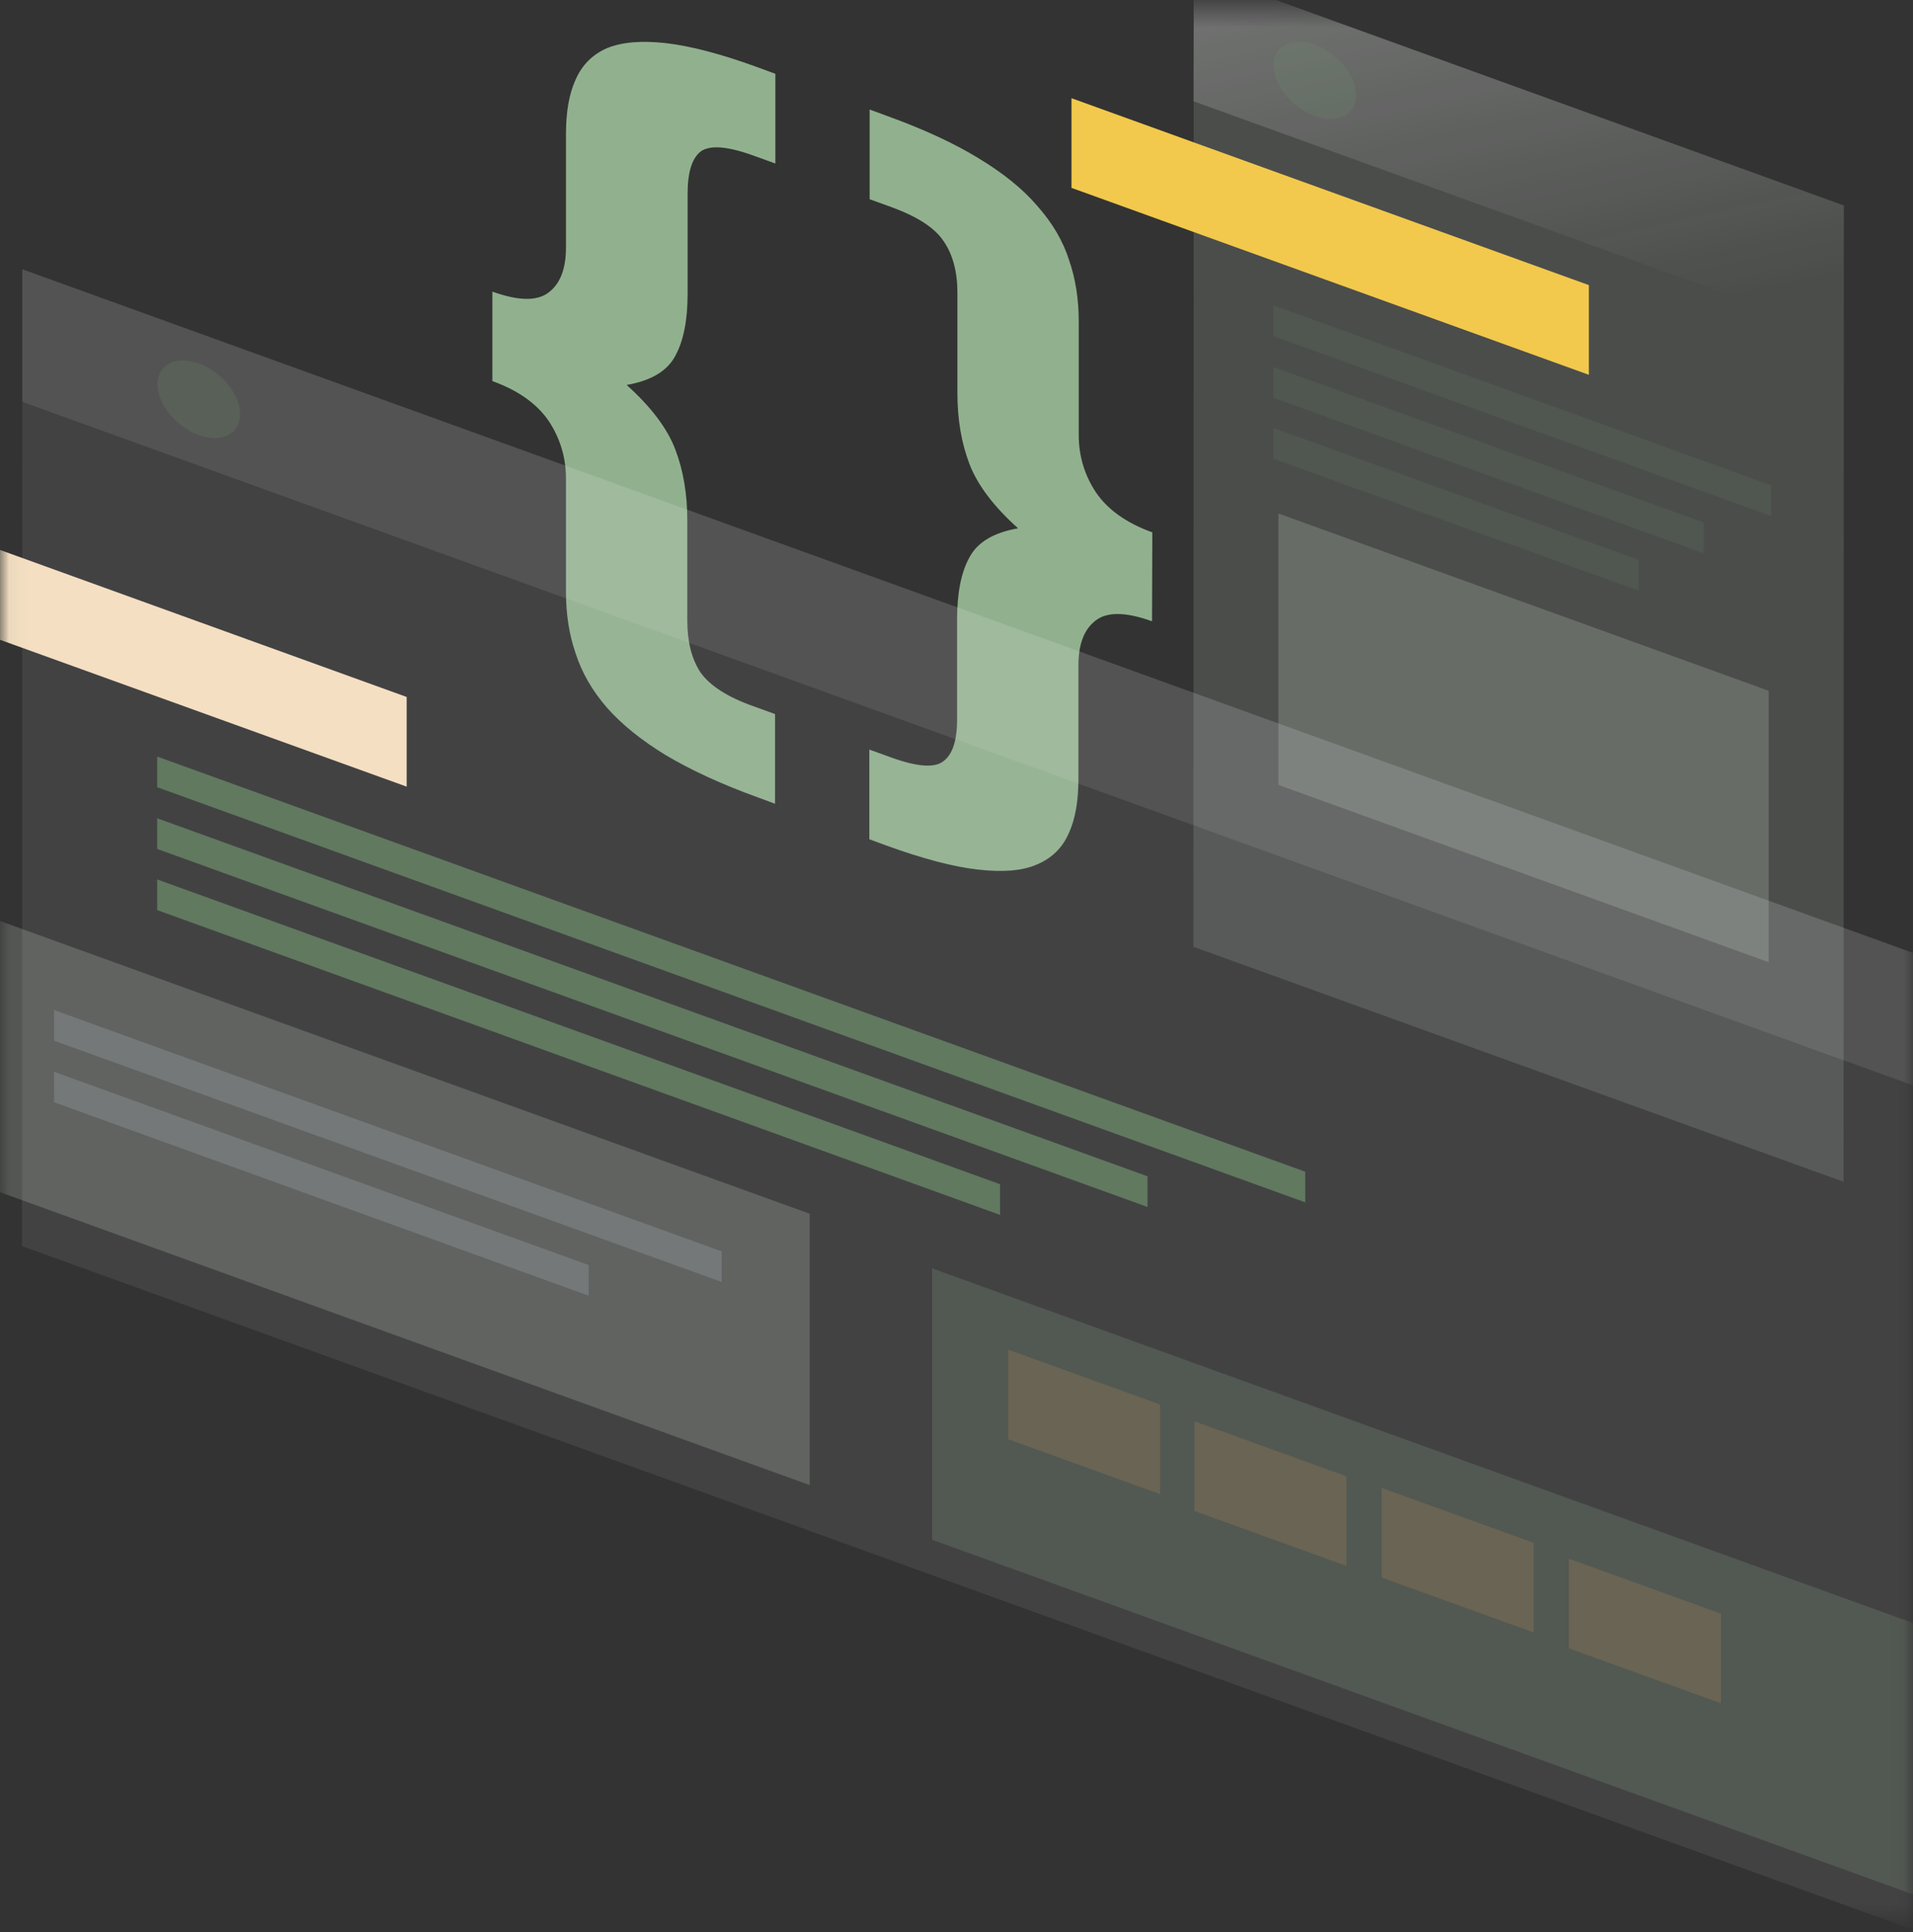 <svg width="104" height="105" viewBox="0 0 104 105" fill="none" xmlns="http://www.w3.org/2000/svg">
<rect x="0" y="0" width="104" height="105" fill="#333333" stroke="none"/>
<mask id="mask0_4144_18911" style="mask-type:alpha" maskUnits="userSpaceOnUse" x="0" y="0" width="104" height="105">
<rect x="0.039" y="0.462" width="103.923" height="103.923" fill="white"/>
</mask>
<g mask="url(#mask0_4144_18911)">
<path d="M62.629 33.765C61.206 33.251 60.185 33.24 59.566 33.723C58.929 34.205 58.628 35.023 58.628 36.165V42.351C58.628 43.525 58.461 44.5 58.109 45.276C57.758 46.083 57.172 46.649 56.368 46.984C55.581 47.33 54.51 47.414 53.154 47.257C51.831 47.11 50.174 46.67 48.198 45.957L47.261 45.611V40.736L48.449 41.166C49.872 41.68 50.81 41.743 51.279 41.376C51.781 41.009 52.032 40.254 52.032 39.111V33.66C52.032 32.234 52.25 31.112 52.702 30.295C53.137 29.466 54.024 28.942 55.347 28.712C54.024 27.527 53.137 26.353 52.702 25.21C52.266 24.067 52.049 22.788 52.049 21.363V15.911C52.049 14.768 51.798 13.825 51.295 13.102C50.827 12.389 49.872 11.77 48.466 11.257L47.278 10.827V5.952L48.215 6.298C50.191 7.011 51.848 7.776 53.17 8.583C54.526 9.401 55.598 10.261 56.385 11.183C57.205 12.106 57.791 13.091 58.126 14.15C58.477 15.177 58.645 16.278 58.645 17.452V23.637C58.645 24.78 58.963 25.829 59.582 26.762C60.218 27.695 61.24 28.428 62.646 28.932L62.629 33.765Z" fill="#91B18E"/>
<path d="M26.768 15.848C28.191 16.362 29.212 16.372 29.832 15.89C30.468 15.408 30.769 14.59 30.769 13.447V7.262C30.769 6.088 30.937 5.113 31.288 4.337C31.64 3.53 32.209 2.964 32.996 2.618C33.816 2.282 34.888 2.198 36.21 2.345C37.566 2.502 39.24 2.943 41.216 3.666L42.153 4.012V8.887L40.965 8.457C39.542 7.943 38.587 7.87 38.085 8.237C37.616 8.614 37.382 9.369 37.382 10.522V15.974C37.382 17.389 37.164 18.521 36.712 19.339C36.277 20.167 35.39 20.691 34.067 20.922C35.39 22.107 36.277 23.281 36.712 24.424C37.148 25.566 37.365 26.845 37.365 28.271V33.722C37.365 34.865 37.6 35.798 38.068 36.522C38.571 37.245 39.525 37.874 40.948 38.377L42.136 38.807V43.682L41.199 43.336C39.224 42.623 37.549 41.847 36.193 41.04C34.871 40.233 33.799 39.373 32.979 38.44C32.192 37.528 31.623 36.542 31.288 35.494C30.937 34.467 30.769 33.366 30.769 32.192V26.006C30.769 24.864 30.451 23.816 29.832 22.882C29.195 21.949 28.174 21.215 26.768 20.712V15.848Z" fill="#91B18E"/>
<path opacity="0.15" d="M64.899 -1.614L100.239 11.166L100.223 64.223L64.882 51.454L64.899 -1.614Z" fill="#D8E6D6"/>
<path d="M58.252 5.337L86.378 15.495V20.37L58.252 10.211V5.337Z" fill="#F2C94C"/>
<path opacity="0.2" d="M69.502 27.908L96.154 37.542V52.293L69.502 42.658V27.908Z" fill="#D8E6D6"/>
<path opacity="0.15" d="M69.234 16.596L96.288 26.377V28.044L69.234 18.263V16.596Z" fill="#6E916B"/>
<path opacity="0.15" d="M69.234 19.951L92.622 28.401V30.067L69.234 21.618V19.951Z" fill="#6E916B"/>
<path opacity="0.15" d="M69.234 23.264L89.09 30.434V32.101L69.234 24.93V23.264Z" fill="#6E916B"/>
<path opacity="0.2" d="M64.899 -1.614L100.239 11.166V18.273L64.882 5.504L64.899 -1.614Z" fill="url(#paint0_linear_4144_18911)"/>
<path opacity="0.2" d="M73.721 5.179C73.721 6.259 72.716 6.763 71.478 6.312C70.239 5.861 69.234 4.634 69.234 3.555C69.234 2.475 70.239 1.972 71.478 2.422C72.716 2.873 73.721 4.11 73.721 5.179Z" fill="#6E916B"/>
<path opacity="0.1" d="M1.215 14.636L110 53.949L109.983 107.038L1.198 67.724L1.215 14.636Z" fill="#CBCCD6"/>
<path d="M-6 27.719L22.108 37.878V42.752L-6 32.605V27.719Z" fill="#F4DFC2"/>
<path opacity="0.7" d="M8.547 41.117L70.959 63.678V65.344L8.547 42.784V41.117Z" fill="#6E916B"/>
<path opacity="0.7" d="M8.547 44.472L62.387 63.929V65.596L8.547 46.139V44.472Z" fill="#6E916B"/>
<path opacity="0.7" d="M8.547 47.795L54.368 64.359V66.026L8.547 49.462V47.795Z" fill="#6E916B"/>
<path opacity="0.2" d="M50.669 68.93L105.546 88.765V103.515L50.669 83.68V68.93Z" fill="#91B18E"/>
<path opacity="0.15" d="M54.804 73.344L63.074 76.331V81.206L54.804 78.218V73.344Z" fill="#F2B062"/>
<path opacity="0.15" d="M64.932 77.243L73.202 80.231V85.106L64.932 82.118V77.243Z" fill="#F2B062"/>
<path opacity="0.15" d="M75.111 80.86L83.381 83.848V88.723L75.111 85.735V80.86Z" fill="#F2B062"/>
<path opacity="0.15" d="M85.29 84.708L93.56 87.696V92.57L85.29 89.583V84.708Z" fill="#F2B062"/>
<path opacity="0.2" d="M-1.665 49.452L44.022 65.963V80.713L-1.665 64.191V49.452Z" fill="#D8E6D6"/>
<path opacity="0.3" d="M2.939 54.893L39.234 68.007V69.674L2.939 56.559V54.893Z" fill="#A6A7B4"/>
<path opacity="0.3" d="M2.939 58.247L32.002 68.752V70.419L2.939 59.904V58.247Z" fill="#A6A7B4"/>
<path opacity="0.1" d="M1.215 14.636L109.849 53.907V61.099L1.215 21.838V14.636Z" fill="#F5F5F5"/>
<path opacity="0.2" d="M13.051 22.509C13.051 23.589 12.047 24.092 10.808 23.641C9.569 23.19 8.564 21.964 8.564 20.884C8.564 19.804 9.569 19.301 10.808 19.752C12.047 20.203 13.051 21.439 13.051 22.509Z" fill="#6E916B"/>
</g>
<defs>
<linearGradient id="paint0_linear_4144_18911" x1="77.016" y1="-1.504" x2="81.547" y2="18.981" gradientUnits="userSpaceOnUse">
<stop stop-color="white"/>
<stop offset="1" stop-color="white" stop-opacity="0"/>
</linearGradient>
</defs>
</svg>
